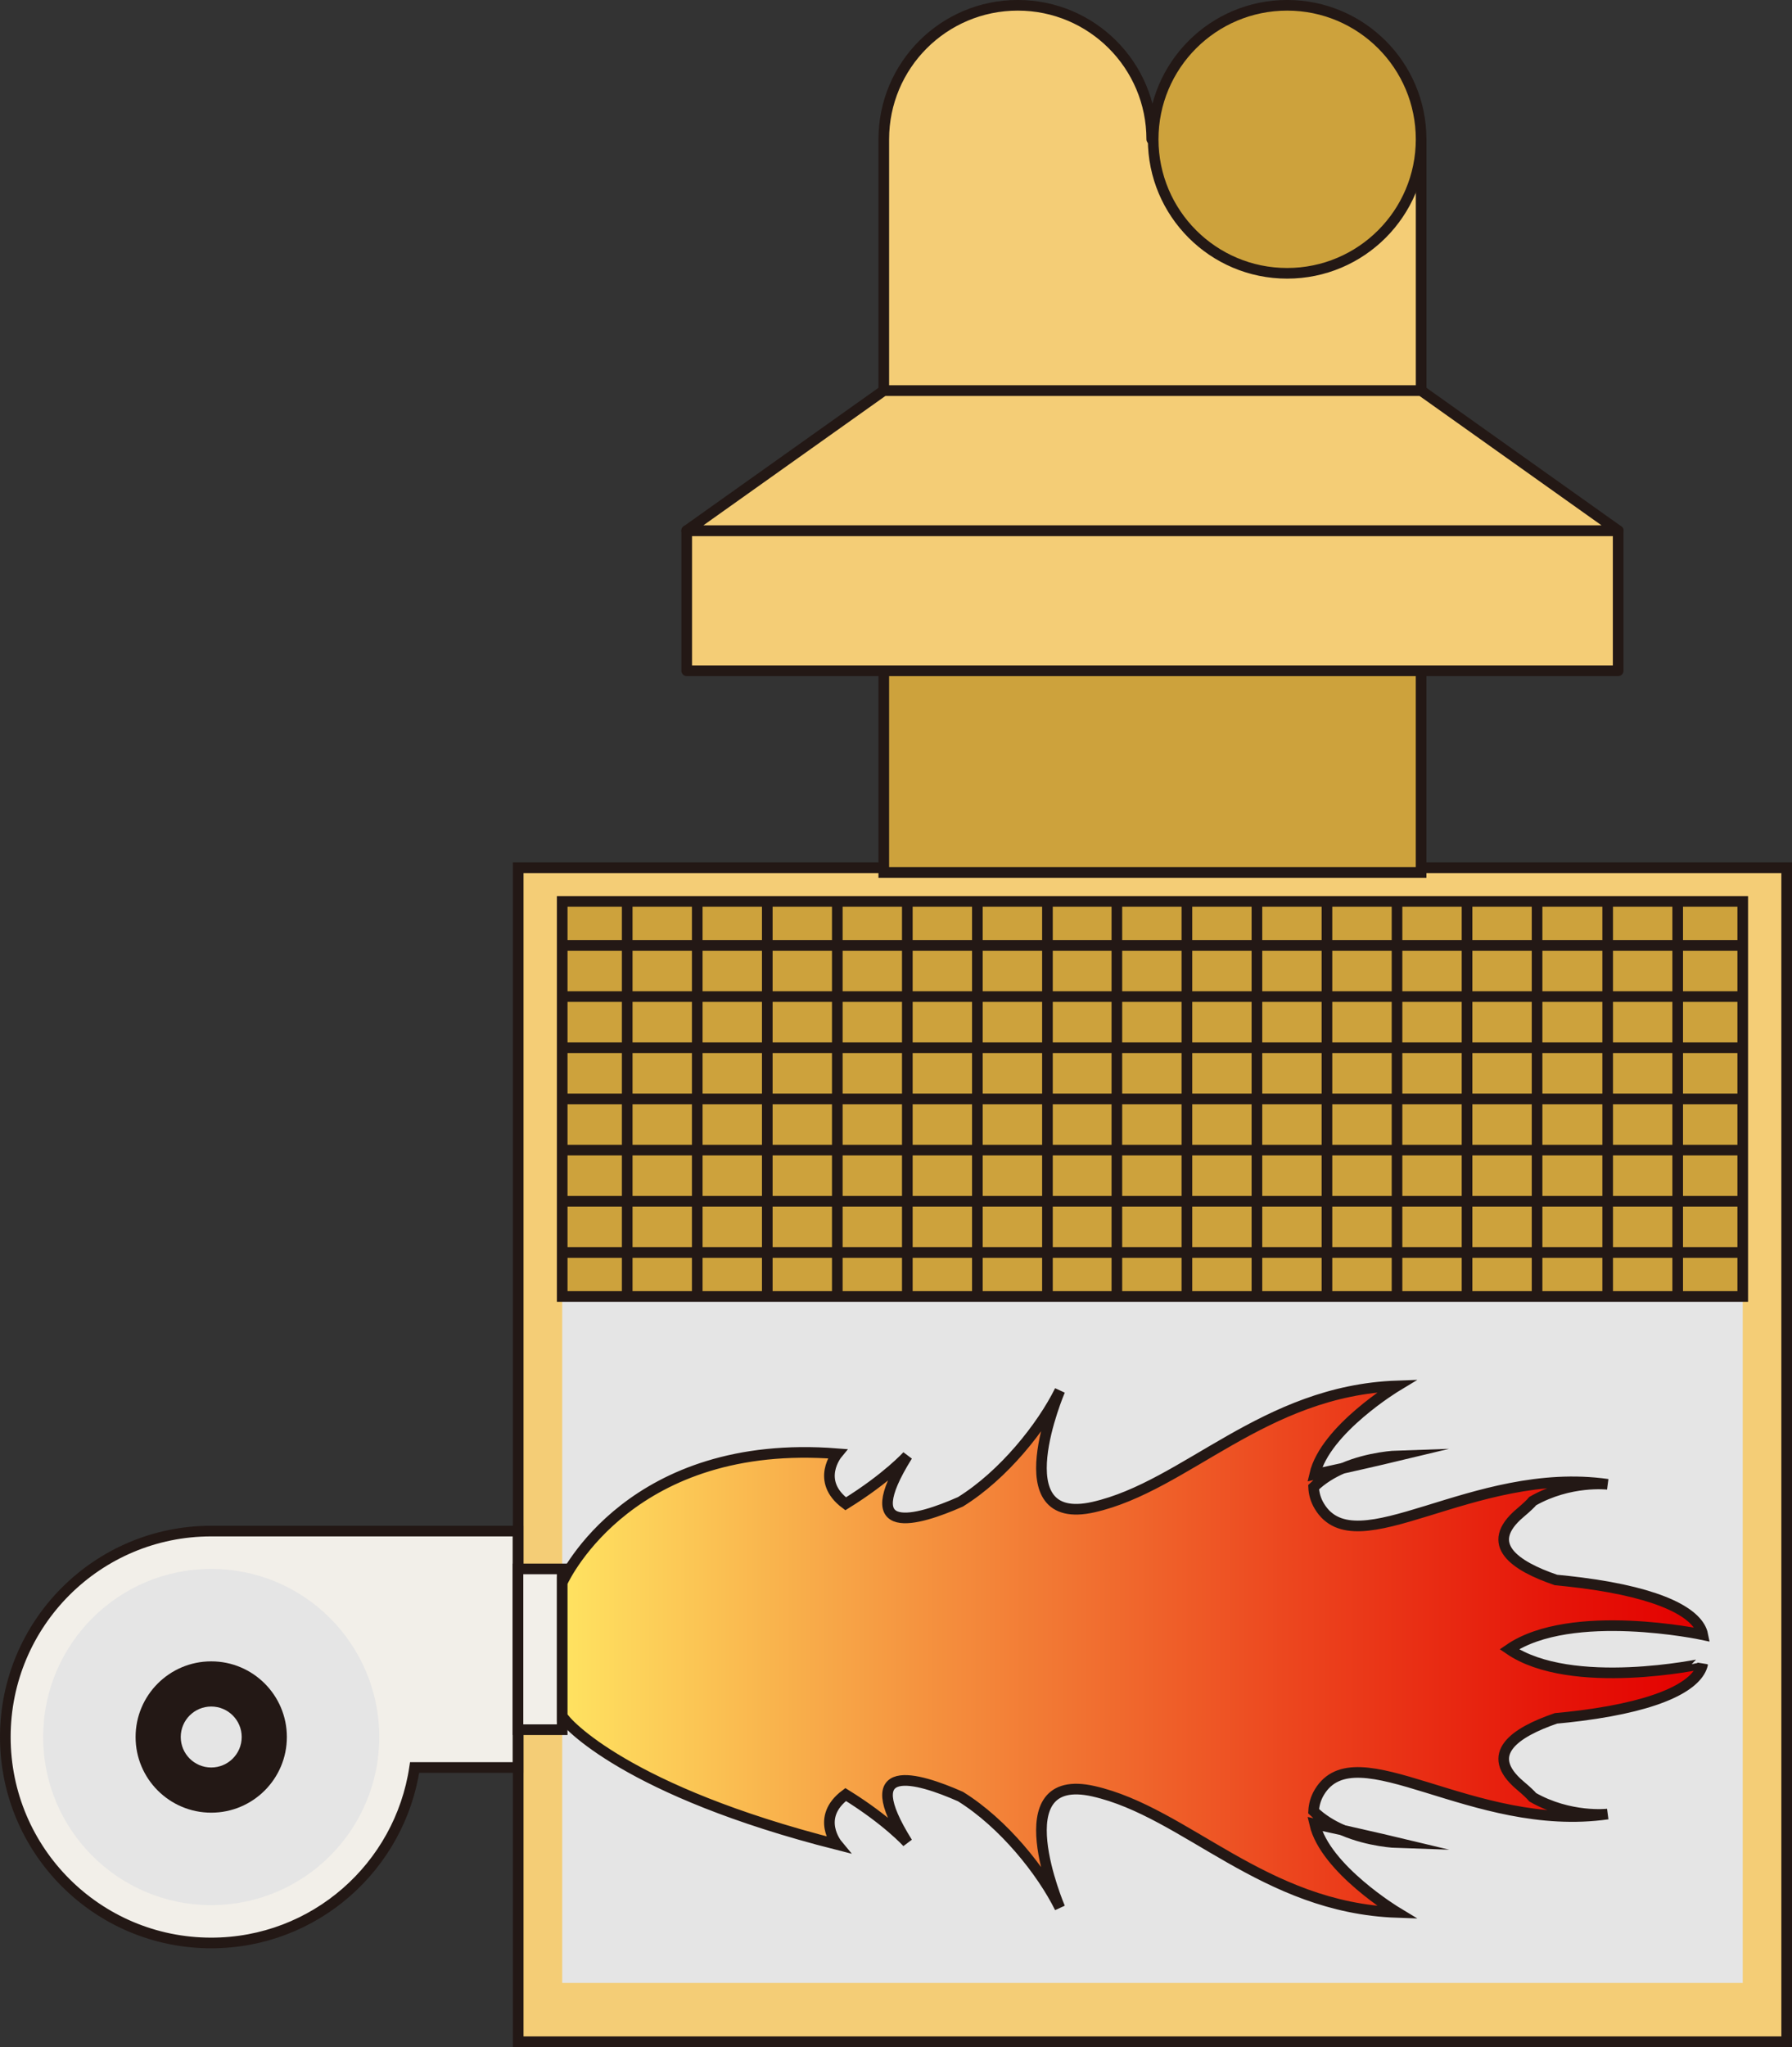 <?xml version="1.0" encoding="UTF-8" standalone="no"?>
<svg
   xmlns:dc="http://purl.org/dc/elements/1.1/"
   xmlns:cc="http://creativecommons.org/ns#"
   xmlns:rdf="http://www.w3.org/1999/02/22-rdf-syntax-ns#"
   xmlns:svg="http://www.w3.org/2000/svg"
   xmlns="http://www.w3.org/2000/svg"
   xmlns:sodipodi="http://sodipodi.sourceforge.net/DTD/sodipodi-0.dtd"
   xmlns:inkscape="http://www.inkscape.org/namespaces/inkscape"
   version="1.1"
   id="图层_1"
   x="0px"
   y="0px"
   width="84.202px"
   height="96.163px"
   viewBox="369.267 1014.591 84.202 96.163"
   enable-background="new 369.267 1014.591 84.202 96.163"
   xml:space="preserve"
   sodipodi:docname="01-67.svg"><rect x="369.267" y="1014.591" width="84.202" height="96.163" fill="#333333" stroke="none"/><defs
   id="defs132" /><sodipodi:namedview
   pagecolor="#ffffff"
   bordercolor="#666666"
   borderopacity="1"
   objecttolerance="10"
   gridtolerance="10"
   guidetolerance="10"
   inkscape:pageopacity="0"
   inkscape:pageshadow="2"
   inkscape:window-width="640"
   inkscape:window-height="480"
   id="namedview130" />
<g
   id="g127">
	
		<rect
   x="393.616"
   y="1055.354"
   fill="#F4CD76"
   stroke="#231815"
   stroke-width="0.5"
   stroke-miterlimit="10"
   width="59.603"
   height="55.149"
   id="rect2" />
	<rect
   x="395.684"
   y="1056.935"
   fill="#E5E5E5"
   width="55.47"
   height="50.805"
   id="rect4" />
	
		<rect
   x="395.684"
   y="1056.935"
   fill="#CDA23C"
   stroke="#231815"
   stroke-width="0.5"
   stroke-miterlimit="10"
   width="55.47"
   height="18.559"
   id="rect6" />
	<g
   id="g62">
		<g
   id="g22">
			
				<line
   fill="none"
   stroke="#231815"
   stroke-width="0.5"
   stroke-miterlimit="10"
   x1="395.684"
   y1="1059.002"
   x2="451.153"
   y2="1059.002"
   id="line8" />
			
				<line
   fill="none"
   stroke="#231815"
   stroke-width="0.5"
   stroke-miterlimit="10"
   x1="395.684"
   y1="1061.405"
   x2="451.153"
   y2="1061.405"
   id="line10" />
			
				<line
   fill="none"
   stroke="#231815"
   stroke-width="0.5"
   stroke-miterlimit="10"
   x1="395.684"
   y1="1063.81"
   x2="451.153"
   y2="1063.81"
   id="line12" />
			
				<line
   fill="none"
   stroke="#231815"
   stroke-width="0.5"
   stroke-miterlimit="10"
   x1="395.684"
   y1="1066.214"
   x2="451.153"
   y2="1066.214"
   id="line14" />
			
				<line
   fill="none"
   stroke="#231815"
   stroke-width="0.5"
   stroke-miterlimit="10"
   x1="395.684"
   y1="1068.618"
   x2="451.153"
   y2="1068.618"
   id="line16" />
			
				<line
   fill="none"
   stroke="#231815"
   stroke-width="0.5"
   stroke-miterlimit="10"
   x1="395.684"
   y1="1071.021"
   x2="451.153"
   y2="1071.021"
   id="line18" />
			
				<line
   fill="none"
   stroke="#231815"
   stroke-width="0.5"
   stroke-miterlimit="10"
   x1="395.684"
   y1="1073.427"
   x2="451.153"
   y2="1073.427"
   id="line20" />
		</g>
		<g
   id="g60">
			<g
   id="g38">
				
					<line
   fill="none"
   stroke="#231815"
   stroke-width="0.5"
   stroke-miterlimit="10"
   x1="398.738"
   y1="1075.493"
   x2="398.738"
   y2="1056.935"
   id="line24" />
				
					<line
   fill="none"
   stroke="#231815"
   stroke-width="0.5"
   stroke-miterlimit="10"
   x1="402.029"
   y1="1075.493"
   x2="402.029"
   y2="1056.935"
   id="line26" />
				
					<line
   fill="none"
   stroke="#231815"
   stroke-width="0.5"
   stroke-miterlimit="10"
   x1="405.32"
   y1="1075.493"
   x2="405.32"
   y2="1056.935"
   id="line28" />
				
					<line
   fill="none"
   stroke="#231815"
   stroke-width="0.5"
   stroke-miterlimit="10"
   x1="408.61"
   y1="1075.493"
   x2="408.61"
   y2="1056.935"
   id="line30" />
				
					<line
   fill="none"
   stroke="#231815"
   stroke-width="0.5"
   stroke-miterlimit="10"
   x1="411.9"
   y1="1075.493"
   x2="411.9"
   y2="1056.935"
   id="line32" />
				
					<line
   fill="none"
   stroke="#231815"
   stroke-width="0.5"
   stroke-miterlimit="10"
   x1="415.191"
   y1="1075.493"
   x2="415.191"
   y2="1056.935"
   id="line34" />
				
					<line
   fill="none"
   stroke="#231815"
   stroke-width="0.5"
   stroke-miterlimit="10"
   x1="418.484"
   y1="1075.493"
   x2="418.484"
   y2="1056.935"
   id="line36" />
			</g>
			<g
   id="g54">
				
					<line
   fill="none"
   stroke="#231815"
   stroke-width="0.5"
   stroke-miterlimit="10"
   x1="421.746"
   y1="1075.493"
   x2="421.746"
   y2="1056.935"
   id="line40" />
				
					<line
   fill="none"
   stroke="#231815"
   stroke-width="0.5"
   stroke-miterlimit="10"
   x1="425.037"
   y1="1075.493"
   x2="425.037"
   y2="1056.935"
   id="line42" />
				
					<line
   fill="none"
   stroke="#231815"
   stroke-width="0.5"
   stroke-miterlimit="10"
   x1="428.327"
   y1="1075.493"
   x2="428.327"
   y2="1056.935"
   id="line44" />
				
					<line
   fill="none"
   stroke="#231815"
   stroke-width="0.5"
   stroke-miterlimit="10"
   x1="431.617"
   y1="1075.493"
   x2="431.617"
   y2="1056.935"
   id="line46" />
				
					<line
   fill="none"
   stroke="#231815"
   stroke-width="0.5"
   stroke-miterlimit="10"
   x1="434.91"
   y1="1075.493"
   x2="434.91"
   y2="1056.935"
   id="line48" />
				
					<line
   fill="none"
   stroke="#231815"
   stroke-width="0.5"
   stroke-miterlimit="10"
   x1="438.2"
   y1="1075.493"
   x2="438.2"
   y2="1056.935"
   id="line50" />
				
					<line
   fill="none"
   stroke="#231815"
   stroke-width="0.5"
   stroke-miterlimit="10"
   x1="441.491"
   y1="1075.493"
   x2="441.491"
   y2="1056.935"
   id="line52" />
			</g>
			
				<line
   fill="none"
   stroke="#231815"
   stroke-width="0.5"
   stroke-miterlimit="10"
   x1="444.808"
   y1="1075.493"
   x2="444.808"
   y2="1056.935"
   id="line56" />
			
				<line
   fill="none"
   stroke="#231815"
   stroke-width="0.5"
   stroke-miterlimit="10"
   x1="448.098"
   y1="1075.493"
   x2="448.098"
   y2="1056.935"
   id="line58" />
		</g>
	</g>
	<g
   id="g74">
		<path
   fill="#F2EFE9"
   stroke="#231815"
   stroke-width="0.5"
   stroke-miterlimit="10"
   d="M393.606,1086.514h-14.415    c-5.343,0-9.674,4.331-9.674,9.675s4.331,9.674,9.674,9.674c4.856,0,8.865-3.579,9.558-8.243h4.857V1086.514z"
   id="path64" />
		<circle
   fill="#E5E5E5"
   cx="379.191"
   cy="1096.188"
   r="7.897"
   id="circle66" />
		<circle
   fill="#231815"
   cx="379.192"
   cy="1096.188"
   r="3.554"
   id="circle68" />
		<circle
   fill="#E5E5E5"
   cx="379.192"
   cy="1096.188"
   r="1.432"
   id="circle70" />
		
			<rect
   x="393.606"
   y="1088.291"
   fill="#F2EFE9"
   stroke="#231815"
   stroke-width="0.5"
   stroke-miterlimit="10"
   width="2.077"
   height="7.553"
   id="rect72" />
	</g>
	<g
   id="g115">
		
			<linearGradient
   id="SVGID_1_"
   gradientUnits="userSpaceOnUse"
   x1="423.959"
   y1="389.24"
   x2="426.51"
   y2="389.24"
   gradientTransform="matrix(1 0 0 -1 8.4 1490.099)">
			<stop
   offset="0"
   style="stop-color:#C282FF"
   id="stop76" />
			<stop
   offset="0.205"
   style="stop-color:#9599EC"
   id="stop78" />
			<stop
   offset="0.591"
   style="stop-color:#45C0CB"
   id="stop80" />
			<stop
   offset="0.865"
   style="stop-color:#13D9B6"
   id="stop82" />
			<stop
   offset="1"
   style="stop-color:#00E3AE"
   id="stop84" />
		</linearGradient>
		<path
   fill="url(#SVGID_1_)"
   stroke="#231815"
   stroke-width="0.5"
   stroke-miterlimit="10"
   d="M432.359,1100.566    c1.26,0.544,2.552,0.586,2.552,0.586S433.903,1100.911,432.359,1100.566z"
   id="path87" />
		
			<linearGradient
   id="SVGID_2_"
   gradientUnits="userSpaceOnUse"
   x1="423.959"
   y1="406.826"
   x2="426.51"
   y2="406.826"
   gradientTransform="matrix(1 0 0 -1 8.4 1490.099)">
			<stop
   offset="0"
   style="stop-color:#C282FF"
   id="stop89" />
			<stop
   offset="0.205"
   style="stop-color:#9599EC"
   id="stop91" />
			<stop
   offset="0.591"
   style="stop-color:#45C0CB"
   id="stop93" />
			<stop
   offset="0.865"
   style="stop-color:#13D9B6"
   id="stop95" />
			<stop
   offset="1"
   style="stop-color:#00E3AE"
   id="stop97" />
		</linearGradient>
		<path
   fill="url(#SVGID_2_)"
   stroke="#231815"
   stroke-width="0.5"
   stroke-miterlimit="10"
   d="M432.359,1083.566    c1.544-0.344,2.552-0.586,2.552-0.586S433.618,1083.022,432.359,1083.566z"
   id="path100" />
		
			<linearGradient
   id="SVGID_3_"
   gradientUnits="userSpaceOnUse"
   x1="387.283"
   y1="398.035"
   x2="440.875"
   y2="398.035"
   gradientTransform="matrix(1 0 0 -1 8.4 1490.099)">
			<stop
   offset="0"
   style="stop-color:#FFE361"
   id="stop102" />
			<stop
   offset="0.306"
   style="stop-color:#F59540"
   id="stop104" />
			<stop
   offset="0.642"
   style="stop-color:#EC451E"
   id="stop106" />
			<stop
   offset="0.882"
   style="stop-color:#E51308"
   id="stop108" />
			<stop
   offset="1"
   style="stop-color:#E30000"
   id="stop110" />
		</linearGradient>
		<path
   fill="url(#SVGID_3_)"
   stroke="#231815"
   stroke-width="0.5"
   stroke-miterlimit="10"
   d="M440.184,1092.066    c2.919-2,9.092-0.684,9.092-0.684c-0.197-0.984-1.888-1.949-5.724-2.441c-0.422-0.054-0.812-0.095-1.174-0.13    c-1.933-0.66-3.426-1.673-1.69-3.143c0.321-0.272,0.508-0.45,0.599-0.563c1.751-0.998,3.521-0.788,3.521-0.788    c-6.346-0.906-11.811,3.901-13.546,1.03c-0.177-0.293-0.257-0.594-0.271-0.896c0.401-0.39,0.88-0.678,1.369-0.888    c-0.405,0.091-0.846,0.188-1.318,0.289c0.489-2.119,3.87-4.158,3.87-4.158c-6.271,0.221-9.92,4.707-14.262,5.693    c-4.345,0.984-1.582-5.474-1.582-5.474c-0.842,1.701-2.639,3.967-4.672,5.226c-2.054,0.907-4.93,1.734-2.495-2.162    c0,0-0.94,1.043-2.898,2.255c-1.447-1.077-0.392-2.352-0.392-2.352c-9.63-0.758-12.763,5.708-12.912,6.025    c-0.005,0-0.01,0.002-0.015,0.002v0.029v6.251v0.029c0.005,0,0.01,0,0.015,0c0.149,0.319,3.04,3.524,12.912,6.026    c0,0-1.057-1.272,0.392-2.352c1.958,1.212,2.898,2.255,2.898,2.255c-2.435-3.896,0.441-3.067,2.495-2.161    c2.033,1.26,3.83,3.524,4.672,5.226c0,0-2.763-6.458,1.582-5.474c4.342,0.985,7.989,5.474,14.262,5.692c0,0-3.381-2.04-3.87-4.157    c0.474,0.103,0.913,0.198,1.318,0.288c-0.489-0.211-0.968-0.497-1.369-0.886c0.016-0.305,0.096-0.604,0.271-0.896    c1.735-2.872,7.2,1.938,13.546,1.029c0,0-1.771,0.21-3.521-0.788c-0.091-0.11-0.276-0.289-0.599-0.561    c-1.734-1.472-0.241-2.483,1.69-3.146c0.362-0.033,0.752-0.074,1.174-0.128c3.836-0.492,5.525-1.457,5.724-2.442    C449.275,1092.75,443.103,1094.066,440.184,1092.066z"
   id="path113" />
	</g>
	
		<rect
   x="410.794"
   y="1046.1"
   fill="#CDA23C"
   stroke="#231815"
   stroke-width="0.5"
   stroke-miterlimit="10"
   width="25.247"
   height="9.476"
   id="rect117" />
	
		<rect
   x="401.534"
   y="1039.518"
   fill="#F4CD76"
   stroke="#231815"
   stroke-width="0.5"
   stroke-linecap="round"
   stroke-linejoin="round"
   stroke-miterlimit="10"
   width="43.767"
   height="6.582"
   id="rect119" />
	
		<polygon
   fill="#F4CD76"
   stroke="#231815"
   stroke-width="0.5"
   stroke-linecap="round"
   stroke-linejoin="round"
   stroke-miterlimit="10"
   points="   436.043,1032.938 410.794,1032.938 401.535,1039.518 445.301,1039.518  "
   id="polygon121" />
	
		<path
   fill="#F4CD76"
   stroke="#231815"
   stroke-width="0.5"
   stroke-linecap="round"
   stroke-linejoin="round"
   stroke-miterlimit="10"
   d="   M423.385,1021.135c0-3.477-2.817-6.295-6.295-6.295c-3.479,0-6.296,2.818-6.296,6.295v11.803h25.249v-11.803H423.385z"
   id="path123" />
	<circle
   fill="#CDA23C"
   stroke="#231815"
   stroke-width="0.5"
   stroke-miterlimit="10"
   cx="429.747"
   cy="1021.135"
   r="6.295"
   id="circle125" />
</g>
</svg>
